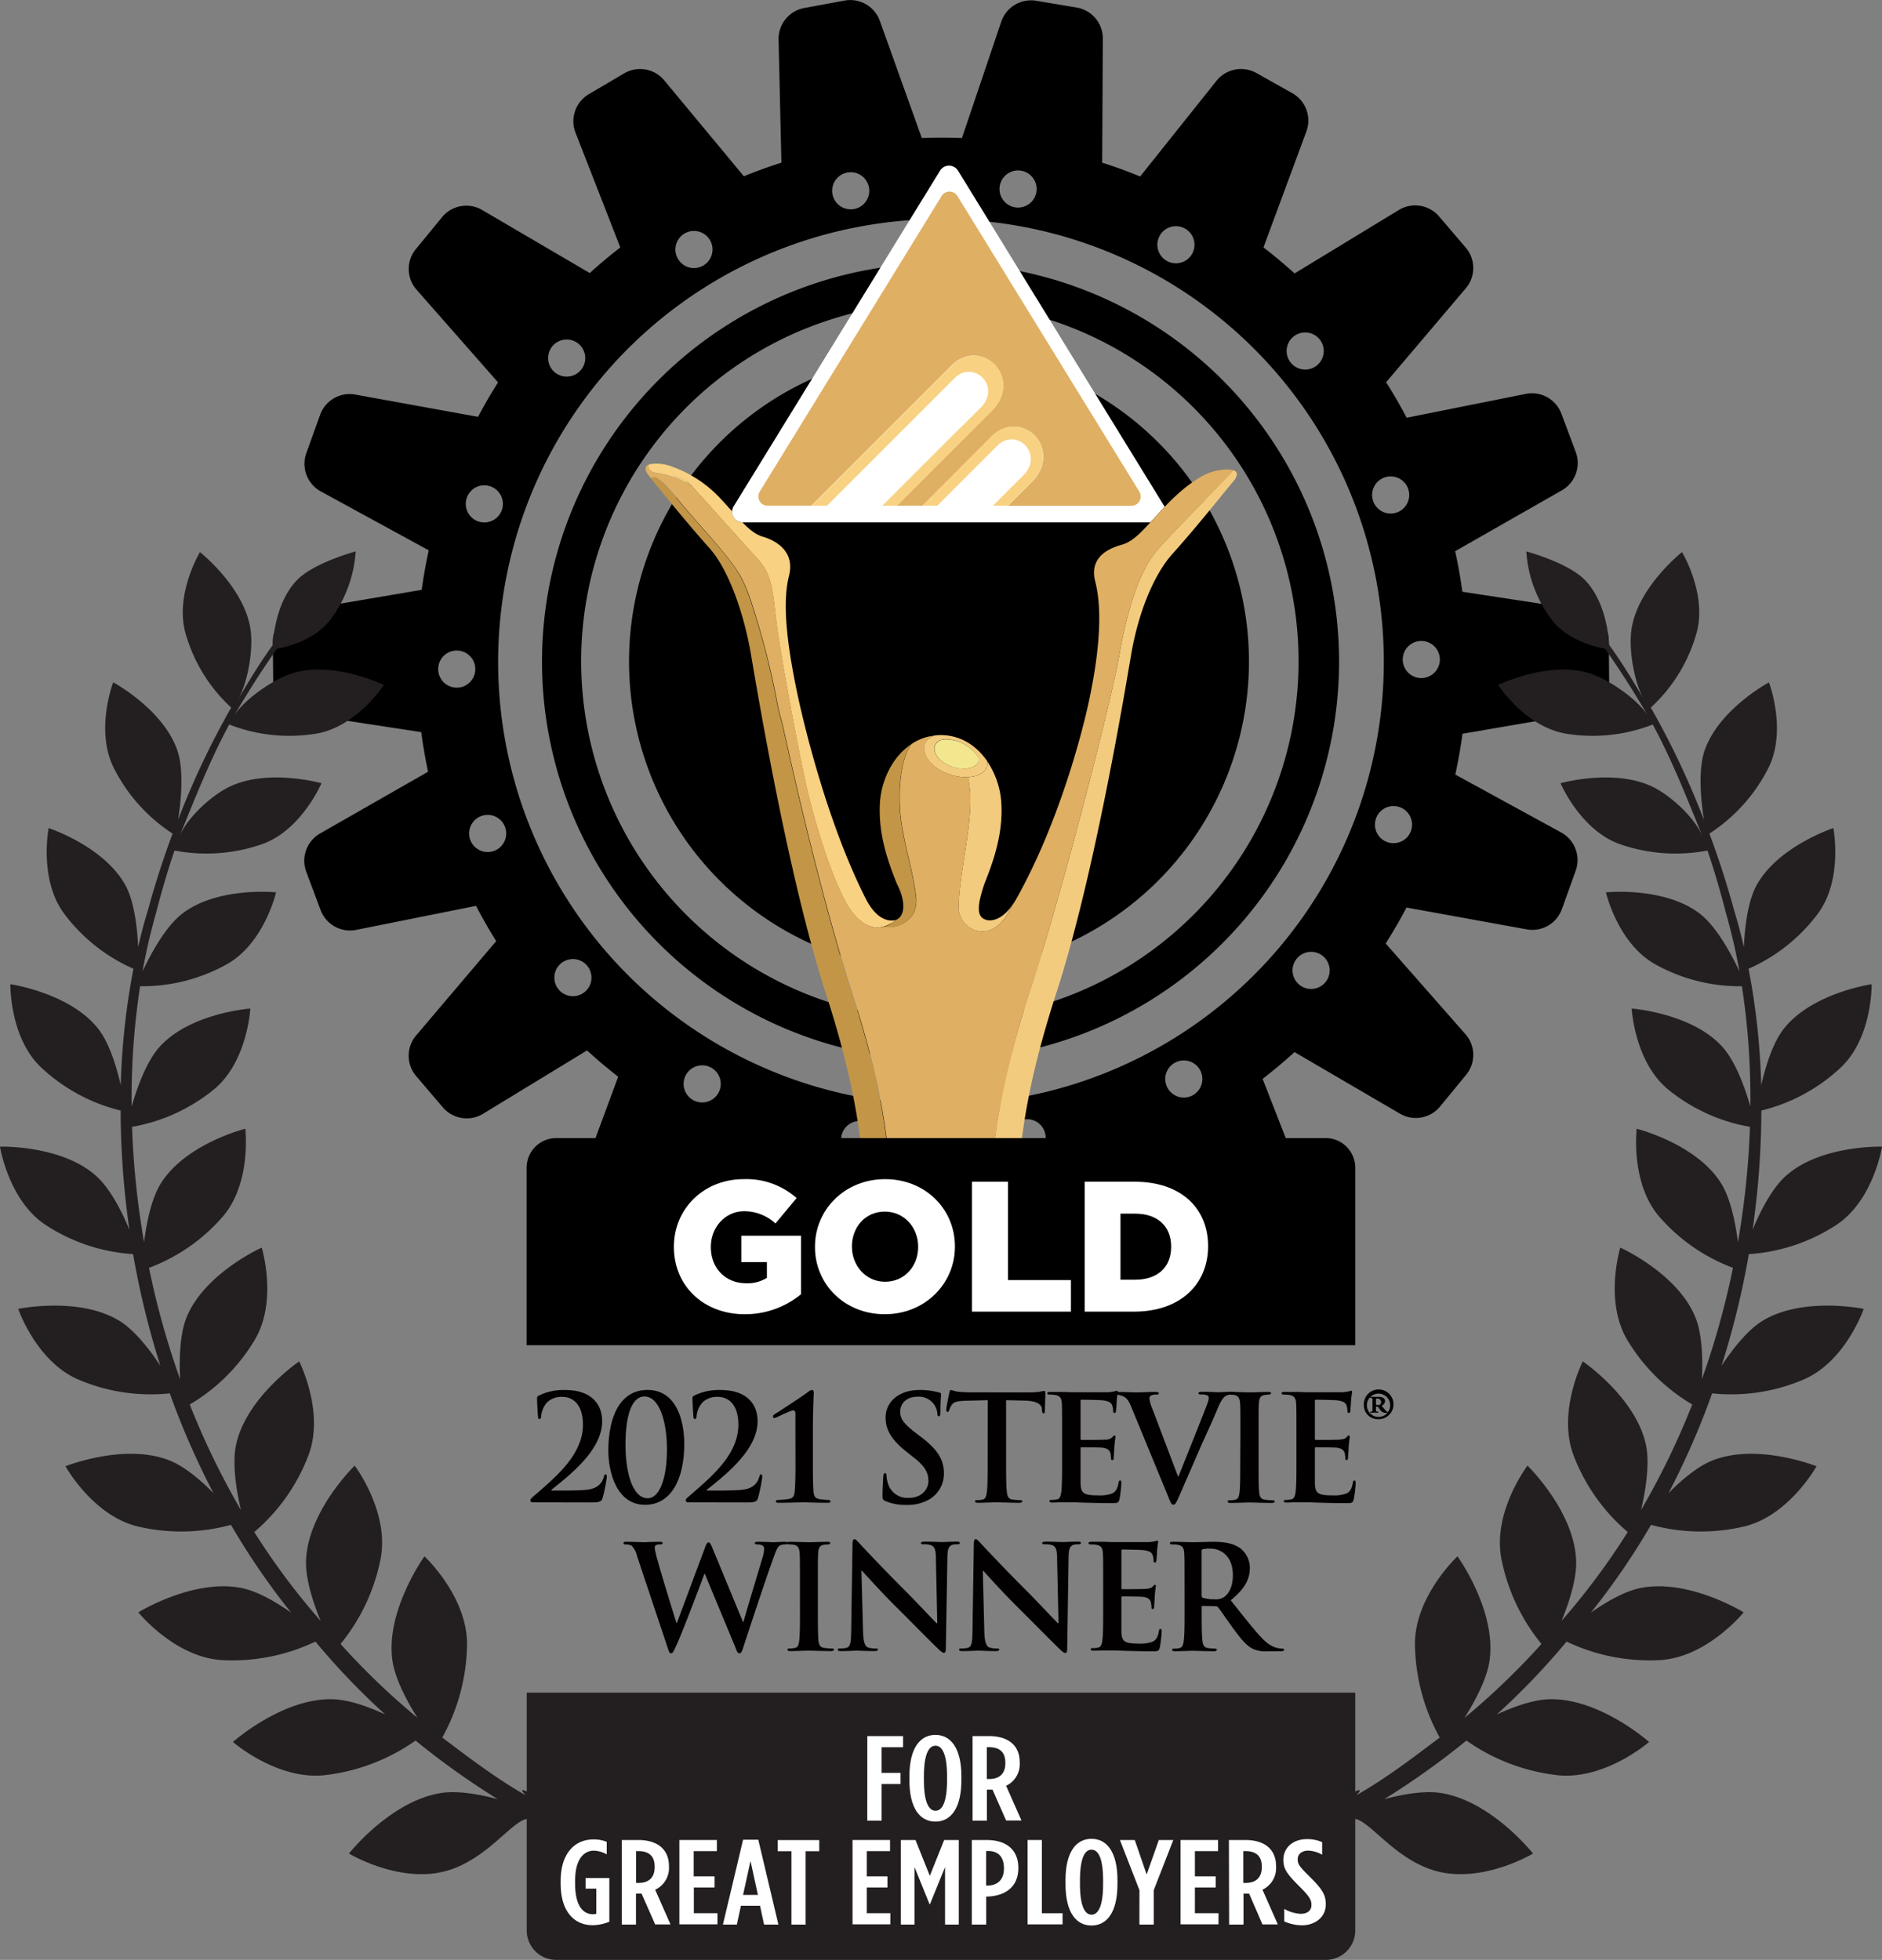 <svg id="Layer_1" data-name="Layer 1" xmlns="http://www.w3.org/2000/svg" viewBox="0 0 507 528.06"><rect x="0" y="0" width="507" height="528.06" fill="#808080" stroke="none"/><path d="M290.22,211.59a83.5,83.5,0,1,0,97.34,66.86,83.49,83.49,0,0,0-97.34-66.86" transform="translate(-52.5 -115.45)"/><path d="M286.29,188.15a107.36,107.36,0,1,0,125.15,86,107.36,107.36,0,0,0-125.15-86m37,200.45A96.63,96.63,0,1,1,400.71,276,96.61,96.61,0,0,1,323.33,388.6" transform="translate(-52.5 -115.45)"/><path d="M478.72,279.81l-32.27-4.92c-.31-2.22-.66-4.45-1.07-6.68-.27-1.43-.56-2.84-.87-4.25l28.74-16.39A8.48,8.48,0,0,0,477,237.25l-3.87-10.34a8.46,8.46,0,0,0-9.59-5.33L431.45,228q-2.59-4.91-5.54-9.56l21.44-25.28a8.45,8.45,0,0,0,0-11l-7.17-8.4a8.47,8.47,0,0,0-10.84-1.73l-28.08,17.09c-2.71-2.44-5.51-4.79-8.39-7l11.56-31.25a8.46,8.46,0,0,0-3.77-10.3L391,135.14a8.48,8.48,0,0,0-10.78,2.08L359.65,163q-5-2.06-10.23-3.72l.18-33.41a8.46,8.46,0,0,0-7.07-8.39l-10.89-1.82a8.46,8.46,0,0,0-9.41,5.64l-10.59,31.34c-3.58-.14-7.19-.13-10.81,0l-11.3-31.56a8.46,8.46,0,0,0-9.51-5.47l-10.86,2a8.46,8.46,0,0,0-6.92,8.51l.77,33.16c-3.44,1.09-6.81,2.32-10.12,3.66l-21.44-25.83a8.47,8.47,0,0,0-10.81-1.89l-9.52,5.61a8.47,8.47,0,0,0-3.58,10.37l12.07,30.91q-4.26,3.3-8.23,6.91l-29-17A8.44,8.44,0,0,0,171.56,174l-7,8.53a8.45,8.45,0,0,0,.18,11l21.93,24.94q-2.87,4.54-5.39,9.29l-33.07-6a8.44,8.44,0,0,0-9.49,5.5L135,237.6a8.48,8.48,0,0,0,3.92,10.25L168,263.73q-1.15,5.26-1.9,10.64L133,280a8.46,8.46,0,0,0-7,8.42l.1,11a8.46,8.46,0,0,0,7.19,8.29l32.68,5q.48,3.54,1.14,7.11c.22,1.19.46,2.38.71,3.56L138.76,340A8.47,8.47,0,0,0,135,350.32l3.87,10.34a8.46,8.46,0,0,0,9.59,5.33l32.28-6.47c1.7,3.25,3.5,6.42,5.43,9.5l-21.54,25.39a8.45,8.45,0,0,0,0,11l7.17,8.4a8.47,8.47,0,0,0,10.84,1.73l28-17.07q4.07,3.72,8.4,7.09l-11.53,31.16a8.46,8.46,0,0,0,3.77,10.3l9.61,5.44a8.48,8.48,0,0,0,10.78-2.08l20.43-25.53q5.12,2.12,10.39,3.85l-.17,33.06a8.46,8.46,0,0,0,7.07,8.39l10.89,1.82a8.46,8.46,0,0,0,9.41-5.64l10.43-30.85c3.69.15,7.42.15,11.16,0l11.11,31.05A8.46,8.46,0,0,0,332,472l10.86-2a8.48,8.48,0,0,0,6.92-8.52L349,428.94q5.37-1.69,10.54-3.79l21,25.31a8.46,8.46,0,0,0,10.81,1.89l9.52-5.61a8.47,8.47,0,0,0,3.58-10.37l-11.81-30.24q4.46-3.44,8.6-7.21l28.4,16.59a8.46,8.46,0,0,0,10.8-1.92l7-8.52a8.45,8.45,0,0,0-.18-11l-21.46-24.41c2-3.16,3.87-6.39,5.61-9.69l32.38,5.88a8.44,8.44,0,0,0,9.49-5.5L477,350a8.48,8.48,0,0,0-3.92-10.25l-28.53-15.6q1.18-5.44,1.94-11L479,307.56a8.46,8.46,0,0,0,7-8.42l-.1-11a8.47,8.47,0,0,0-7.18-8.29m-75.59-74.73a5,5,0,1,1-3.91,5.95,5,5,0,0,1,3.91-5.95m-36.44-28a5,5,0,1,1-1.64,6.93,5,5,0,0,1,1.64-6.93m-43.83-13.87a5,5,0,1,1,.83,7.07,5,5,0,0,1-.83-7.07m-45.92,2a5,5,0,1,1,3.2,6.36,5,5,0,0,1-3.2-6.36m-42.49,17.54a5,5,0,1,1,5.18,4.88,5,5,0,0,1-5.18-4.88m-31.11,24.48a5,5,0,1,1-2.81,6.54,5,5,0,0,1,2.81-6.54m-23.67,40.19a5,5,0,1,1-.41,7.1,5,5,0,0,1,.41-7.1m-8.5,45.85a5,5,0,1,1,2,6.82,5,5,0,0,1-2-6.82m17.65,47.45a5,5,0,1,1-4.26-5.7,5,5,0,0,1,4.26,5.7m19,43a5,5,0,1,1,3.91-5.95,5,5,0,0,1-3.91,5.95m36.44,28a5,5,0,1,1,1.64-6.93,5,5,0,0,1-1.64,6.93M288,425.6a5,5,0,1,1-.83-7.06,5,5,0,0,1,.83,7.06m45.93-2a5,5,0,1,1-3.2-6.36,5,5,0,0,1,3.2,6.36m42.48-17.55a5,5,0,1,1-5.18-4.88,5,5,0,0,1,5.18,4.88m31.11-24.48a5,5,0,1,1,2.82-6.54,5,5,0,0,1-2.82,6.54m23.68-40.18a5,5,0,1,1,.41-7.11,5,5,0,0,1-.41,7.11M327.77,411.08A119.3,119.3,0,1,1,423.29,272a119.3,119.3,0,0,1-95.52,139.06m112-115.5a5,5,0,1,1-2-6.81,5,5,0,0,1,2,6.81m-7.69-46a5,5,0,1,1-4.25-5.7,5,5,0,0,1,4.25,5.7" transform="translate(-52.5 -115.45)"/><path d="M283,362.28l-.73-.82Z" transform="translate(-52.5 -115.45)" style="fill:none"/><path d="M234.47,243.83l-.54-.64a4,4,0,0,1-.37-.65,4,4,0,0,0,.37.65c.29.34.6.73.91,1.13l0,0-.41-.51Z" transform="translate(-52.5 -115.45)" style="fill:none"/><path d="M255,264.3c-3.38-3.74-8.51-9.45-12.29-13.65C246.48,254.85,251.61,260.56,255,264.3Z" transform="translate(-52.5 -115.45)" style="fill:none"/><path d="M284.61,363.77c-.21-.16-.42-.33-.64-.52C284.19,363.44,284.4,363.61,284.61,363.77Z" transform="translate(-52.5 -115.45)" style="fill:none"/><path d="M283.9,363.18c-.24-.21-.48-.45-.72-.7C283.42,362.73,283.66,363,283.9,363.18Z" transform="translate(-52.5 -115.45)" style="fill:none"/><path d="M292.23,364.47l.06,0Z" transform="translate(-52.5 -115.45)" style="fill:none"/><path d="M293,364l.16-.11Z" transform="translate(-52.5 -115.45)" style="fill:none"/><path d="M285.49,364.38c-.22-.13-.44-.28-.66-.44C285.05,364.1,285.27,364.25,285.49,364.38Z" transform="translate(-52.5 -115.45)" style="fill:none"/><path d="M261.87,284.64c-1.17-8.6-1-13.87-5.08-18.36,4.1,4.49,3.91,9.76,5.08,18.36s5.14,30.11,7.68,41.83c1,4.48,2.52,10.25,4.33,15.87-1.81-5.62-3.36-11.39-4.33-15.87C267,314.75,263,293.23,261.87,284.64Z" transform="translate(-52.5 -115.45)" style="fill:none"/><polygon points="237.93 249.76 237.93 249.76 237.93 249.76 237.93 249.76" style="fill:none"/><path d="M238.51,246a8,8,0,0,0-2.82-1.88A8,8,0,0,1,238.51,246Z" transform="translate(-52.5 -115.45)" style="fill:none"/><path d="M317,366.4a6,6,0,0,1-1.05-.12A6,6,0,0,0,317,366.4Z" transform="translate(-52.5 -115.45)" style="fill:none"/><path d="M294.83,329.85c.06-5.57,1.07-11.11,3.19-13.91C295.9,318.74,294.89,324.28,294.83,329.85Z" transform="translate(-52.5 -115.45)" style="fill:none"/><path d="M311.26,362.29a6.22,6.22,0,0,1-.33-1.06A6.22,6.22,0,0,0,311.26,362.29Z" transform="translate(-52.5 -115.45)" style="fill:none"/><path d="M329.78,383.08c-.44,1.36-.86,2.69-1.27,4C328.92,385.77,329.34,384.44,329.78,383.08Z" transform="translate(-52.5 -115.45)" style="fill:none"/><path d="M286.17,364.74c-.16-.08-.33-.16-.49-.26C285.84,364.58,286,364.66,286.17,364.74Z" transform="translate(-52.5 -115.45)" style="fill:none"/><path d="M361.06,268.52c-2.59,4.92-4.51,11.33-5.89,17.64C356.55,279.85,358.47,273.44,361.06,268.52Z" transform="translate(-52.5 -115.45)" style="fill:none"/><path d="M299.31,358.08a7.63,7.63,0,0,1-.32,2.31A7.63,7.63,0,0,0,299.31,358.08Z" transform="translate(-52.5 -115.45)" style="fill:none"/><path d="M287.66,365.26l-.32-.08Z" transform="translate(-52.5 -115.45)" style="fill:none"/><path d="M286.94,365.06l-.49-.19Z" transform="translate(-52.5 -115.45)" style="fill:none"/><path d="M289.08,365.4h0Z" transform="translate(-52.5 -115.45)" style="fill:none"/><path d="M298.44,361.75l0,0Z" transform="translate(-52.5 -115.45)" style="fill:none"/><path d="M288.23,365.36l-.21,0Z" transform="translate(-52.5 -115.45)" style="fill:none"/><path d="M227.14,240.92c-.18.75.47,1.59,1.82,1.87C227.61,242.51,227,241.67,227.14,240.92Z" transform="translate(-52.5 -115.45)" style="fill:none"/><path d="M313.89,329.6c0-.84-.11-1.65-.22-2.45.11.8.18,1.61.22,2.45q0,.82,0,1.68C313.93,330.71,313.92,330.14,313.89,329.6Z" transform="translate(-52.5 -115.45)" style="fill:none"/><path d="M263.23,310.49c1.7,7.78,3.84,17.13,6.22,26.93-2.39-9.8-4.52-19.15-6.22-26.93a65.22,65.22,0,0,1-1.59-6.68,215.89,215.89,0,0,0-6.7-25.86,215.89,215.89,0,0,1,6.7,25.86A64.57,64.57,0,0,0,263.23,310.49Z" transform="translate(-52.5 -115.45)" style="fill:none"/><path d="M313.25,324.83c.17.75.31,1.53.42,2.32-.11-.79-.25-1.57-.42-2.32Z" transform="translate(-52.5 -115.45)" style="fill:none"/><path d="M252.51,256.21c1.94,2,3.58,3.28,5.51,3.84,3.58,1.05,8.71,4,7,10.55-1.53,6-1.17,15.37,2.15,31.26,2,9.7,8.4,35.74,18.52,55.7,3.78,7.45,8.17,5.73,8.17,5.73h0c2.55-1,2.55-5.21.25-9.64-2.3-5.73-5.11-13.28-4.6-21.88.36-6,3.34-12.45,8.47-15.83a14,14,0,0,1,5-2.09h0c.46-.1.94-.17,1.42-.23h0a13.79,13.79,0,0,1,1.45-.08c5.47,0,9.69,2.91,12.49,6.94a3.65,3.65,0,0,1,.08.55,3.65,3.65,0,0,0-.08-.55,22.61,22.61,0,0,1,3.86,11.29c.51,8.6-2.3,16.15-4.59,21.88-1.79,5.47-2.3,8.86.51,9.64,0,0,3.29,1.24,6.92-3.78h0a18.38,18.38,0,0,0,1.25-1.95C337.52,337.61,344,313.34,346,303.64c3.32-15.88,3.07-25.52,1.54-31.51-1.68-6.55,3.57-8.86,7.15-9.9,2.61-.76,4.68-2.77,7.68-6H252.51Z" transform="translate(-52.5 -115.45)" style="fill:none"/><path d="M311.26,362.29a6.5,6.5,0,0,0,4.66,4A6.5,6.5,0,0,1,311.26,362.29Z" transform="translate(-52.5 -115.45)" style="fill:none"/><path d="M309.14,324.37a13.27,13.27,0,0,0,4.11.46A13.27,13.27,0,0,1,309.14,324.37Z" transform="translate(-52.5 -115.45)" style="fill:none"/><path d="M235.07,250c1.89,2.33,4,4.77,6.15,7.18-2.13-2.41-4.26-4.85-6.15-7.18-3.54-4.37-5.36-5.76-6.3-6C229.71,244.23,231.53,245.62,235.07,250Z" transform="translate(-52.5 -115.45)" style="fill:none"/><path d="M319.05,450h0c0-16.1.63-30.52,6.32-52C319.68,419.48,319.09,433.9,319.05,450Z" transform="translate(-52.5 -115.45)" style="fill:none"/><path d="M357.25,291.66c1.79-10.42,5.75-21,11.12-27,7-7.79,13.41-16,16.73-19.93,1-1.49.64-2.27-.35-2.61h0c-3.54,4.07-13.51,13.72-20.33,21.34a25,25,0,0,0-3.36,5c-2.59,4.92-4.51,11.33-5.89,17.64-.45,2-.83,4-1.17,6-1.79,10.41-14,59.41-24.22,90.92-.44,1.36-.86,2.69-1.27,4-1.19,3.84-2.23,7.46-3.14,10.9-5.69,21.5-6.28,35.92-6.32,52h7.3c0-19.56.9-36.62,10.72-66.92C347.29,351.57,355.47,302.08,357.25,291.66Z" transform="translate(-52.5 -115.45)" style="fill:#f3cb7f"/><path d="M282,383.08c-4.35-13.43-8.78-30.12-12.57-45.66-2.38-9.8-4.52-19.15-6.22-26.93a64.57,64.57,0,0,1-1.59-6.68,215.89,215.89,0,0,0-6.7-25.86,48.72,48.72,0,0,0-2.78-6.86c-2-3.84-6.48-8.84-10.94-13.92-2.13-2.41-4.26-4.85-6.15-7.18-3.54-4.37-5.36-5.76-6.3-6a1.1,1.1,0,0,0-.35,0,.64.64,0,0,0-.51.42c3.52,4.23,9.4,11.65,15.72,18.71,5.37,6,9.39,18.14,11.18,28.55s10,59.91,20.18,91.42c9.82,30.3,10.67,47.36,10.73,66.92h7c0-4.94-.08-9.72-.32-14.59C291.7,421,289.37,405.73,282,383.08Z" transform="translate(-52.5 -115.45)" style="fill:#c39647"/><path d="M233.56,242.54a4,4,0,0,0,.37.65l.54.64h0a5.39,5.39,0,0,1,1.22.32,8,8,0,0,1,2.82,1.88c.17.16.33.33.5.51h0c.88,1,2.17,2.41,3.68,4.1,3.78,4.2,8.91,9.91,12.29,13.65l1.8,2c4.1,4.49,3.91,9.76,5.08,18.36s5.14,30.11,7.68,41.83c1,4.48,2.52,10.25,4.33,15.87,2.6,8.08,5.72,15.87,8.37,19.1v0l.73.82.19.2c.24.25.48.49.72.7l.07.07c.22.19.43.36.64.52l.22.17c.22.16.44.31.66.44l.19.1c.16.1.33.18.49.26l.28.13.49.19a3,3,0,0,0,.4.12l.32.08.36.07.21,0a5.74,5.74,0,0,0,.71,0h.14a6.1,6.1,0,0,0,1.35-.19h0a7.35,7.35,0,0,0,1.8-.74l.06,0A7.8,7.8,0,0,0,293,364l.16-.11c.25-.19.5-.38.73-.58,0,0-4.39,1.72-8.17-5.73-10.12-20-16.49-46-18.52-55.7-3.32-15.89-3.68-25.27-2.15-31.26,1.68-6.55-3.45-9.5-7-10.55-1.93-.56-3.57-1.86-5.51-3.84a2.86,2.86,0,0,1-2.79-3c-1-1.06-2-2.23-3.22-3.52a32.85,32.85,0,0,0-13-8.54,1,1,0,0,0-.06.16A1.52,1.52,0,0,0,233.56,242.54Z" transform="translate(-52.5 -115.45)" style="fill:#f8d182"/><path d="M235.69,244.15a5.39,5.39,0,0,0-1.22-.32h0l.41.51a16,16,0,0,1,4.13,2.2c-.17-.18-.33-.35-.5-.51A8,8,0,0,0,235.69,244.15Z" transform="translate(-52.5 -115.45)" style="fill:#f8d182"/><path d="M229,242.79a2,2,0,0,0,.35.07,24.6,24.6,0,0,1,4,.92c.51.17,1,.34,1.55.54-.31-.4-.62-.79-.91-1.13a4,4,0,0,1-.37-.65,1.52,1.52,0,0,1-.13-1.22,1,1,0,0,1,.06-.16,9.74,9.74,0,0,0-1-.31,11,11,0,0,0-5.22-.29,1.14,1.14,0,0,0-.16.36C227,241.67,227.61,242.51,229,242.79Z" transform="translate(-52.5 -115.45)" style="fill:#f8d182"/><path d="M289.55,331.77c-.51,8.6,2.3,16.15,4.6,21.88,2.3,4.43,2.3,8.6-.25,9.64h0c-.24.2-.49.39-.74.58L293,364a7.8,7.8,0,0,1-.71.46l-.06,0a7.35,7.35,0,0,1-1.8.74h0a7.62,7.62,0,0,0,8-3.42l0,0a6.34,6.34,0,0,0,.55-1.36,7.63,7.63,0,0,0,.32-2.31,9.05,9.05,0,0,0-.07-1.14c-.83-6.81-2.71-12-3.91-19.73-.14-.91-.25-1.87-.33-2.85-.12-1.47-.18-3-.17-4.51.06-5.57,1.07-11.11,3.19-13.91C292.89,319.32,289.91,325.78,289.55,331.77Z" transform="translate(-52.5 -115.45)" style="fill:#c39647"/><path d="M307.91,234l8.86-8.86a7.08,7.08,0,0,0,1.43-2.19,7.08,7.08,0,0,1-1.43,2.19Z" transform="translate(-52.5 -115.45)" style="fill:#eef5fb"/><path d="M320,225.87,307,238.79,320,225.87c3.2-3.44,3.39-7.23,2-10.09C323.34,218.64,323.15,222.43,320,225.87Z" transform="translate(-52.5 -115.45)" style="fill:#eef5fb"/><path d="M319.46,233.19a8.92,8.92,0,0,1,4.68-2.67A8.92,8.92,0,0,0,319.46,233.19Z" transform="translate(-52.5 -115.45)" style="fill:#eef5fb"/><path d="M308.71,214.05a9,9,0,0,1,4.68-2.67A9,9,0,0,0,308.71,214.05Z" transform="translate(-52.5 -115.45)" style="fill:#eef5fb"/><path d="M318.2,222.94a5.25,5.25,0,0,0-6.25-7.1A5.25,5.25,0,0,1,318.2,222.94Z" transform="translate(-52.5 -115.45)" style="fill:#eef5fb"/><path d="M252.51,256.21H362.38c1.12-1.21,2.36-2.58,3.82-4.14l.05-.06-.07-.14-55.59-90.43a2.85,2.85,0,0,0-4.85,0l-55.6,90.43a3,3,0,0,0-.42,1.35A2.86,2.86,0,0,0,252.51,256.21Z" transform="translate(-52.5 -115.45)" style="fill:#fff"/><path d="M259.32,251.71h11.74l37.65-37.66a9,9,0,0,1,4.68-2.67,7.94,7.94,0,0,1,8.52,4.4c1.43,2.86,1.24,6.65-2,10.09L307,238.79l-12.92,12.92H301l18.51-18.52a8.92,8.92,0,0,1,4.68-2.67,8,8,0,0,1,9.11,6c.67,2.6.09,5.67-2.56,8.51l-6.69,6.7h33.25a2.5,2.5,0,0,0,2.13-3.82l-49-79.64a2.5,2.5,0,0,0-4.27,0l-49,79.64A2.5,2.5,0,0,0,259.32,251.71Z" transform="translate(-52.5 -115.45)" style="fill:#dfaf63"/><path d="M307,238.79,320,225.87c3.2-3.44,3.39-7.23,2-10.09a7.94,7.94,0,0,0-8.52-4.4,9,9,0,0,0-4.68,2.67l-37.65,37.66h4.14l34.26-34.27a6.13,6.13,0,0,1,2.49-1.6,5.25,5.25,0,0,1,6.25,7.1,7.08,7.08,0,0,1-1.43,2.19L307.91,234,290.2,251.71h3.91Z" transform="translate(-52.5 -115.45)" style="fill:#f8d182"/><path d="M324.14,230.52a8.92,8.92,0,0,0-4.68,2.67L301,251.71H305l16.06-16.07c5.15-5.27,12.64,2,7.31,7.69L320,251.71h4l6.69-6.7c2.65-2.84,3.23-5.91,2.56-8.51A8,8,0,0,0,324.14,230.52Z" transform="translate(-52.5 -115.45)" style="fill:#f8d182"/><path d="M303,313.85c.21,0,.41.07.61.1a6.82,6.82,0,0,1,.81-.33C304,313.68,303.49,313.75,303,313.85Z" transform="translate(-52.5 -115.45)" style="fill:#f8d182"/><path d="M318.17,363.29c-2.81-.78-2.3-4.17-.51-9.64,2.29-5.73,5.1-13.28,4.59-21.88a22.61,22.61,0,0,0-3.86-11.29,3.65,3.65,0,0,1,.08.55c.16,2.22-2.12,3.63-5.22,3.8.17.75.31,1.53.42,2.32s.18,1.61.22,2.45c0,.54,0,1.11,0,1.68,0,8.6-2.9,19.69-3.15,28.2a6.71,6.71,0,0,0,.16,1.75,6.22,6.22,0,0,0,.33,1.06,6.5,6.5,0,0,0,4.66,4,6,6,0,0,0,1.05.12,4.87,4.87,0,0,0,.54,0c2.19-.14,4.51-1.49,6.34-4.56.46-.77.86-1.54,1.24-2.32C321.46,364.53,318.17,363.29,318.17,363.29Z" transform="translate(-52.5 -115.45)" style="fill:#f3cb7f"/><path d="M328.51,387.08c.41-1.31.83-2.64,1.27-4C340,351.57,352.21,302.57,354,292.16c.34-2,.72-4,1.17-6,1.38-6.31,3.3-12.72,5.89-17.64a25,25,0,0,1,3.36-5c6.82-7.62,16.79-17.27,20.33-21.34h0c-1.27-.45-3.55-.17-5.27.27-3.05.77-7.88,3.88-13.23,9.57l-.05.06c-1.46,1.56-2.7,2.93-3.82,4.14-3,3.25-5.07,5.26-7.68,6-3.58,1-8.83,3.35-7.15,9.9,1.53,6,1.78,15.63-1.54,31.51-2,9.7-8.49,34-19.67,53.92a18.38,18.38,0,0,1-1.25,1.95h0c-.38.78-.78,1.55-1.24,2.32-1.83,3.07-4.15,4.42-6.34,4.56a4.87,4.87,0,0,1-.54,0,6,6,0,0,1-1.05-.12,6.5,6.5,0,0,1-4.66-4,6.22,6.22,0,0,1-.33-1.06,6.71,6.71,0,0,1-.16-1.75c.25-8.51,3.12-19.6,3.15-28.2q0-.86,0-1.68c0-.84-.11-1.65-.22-2.45s-.25-1.57-.42-2.32a13.27,13.27,0,0,1-4.11-.46,14.13,14.13,0,0,1-3.45-1.42c-4.13-2.37-6.1-7.06-2.05-9-.2,0-.4-.08-.61-.1h0a14,14,0,0,0-5,2.09c-2.12,2.8-3.13,8.34-3.19,13.91,0,1.52.05,3,.17,4.51.08,1,.19,1.94.33,2.85,1.2,7.77,3.08,12.92,3.91,19.73a9.05,9.05,0,0,1,.07,1.14,7.63,7.63,0,0,1-.32,2.31,6.34,6.34,0,0,1-.55,1.36l0,0a7.62,7.62,0,0,1-8,3.42h0a6.1,6.1,0,0,1-1.35.19h-.14a5.74,5.74,0,0,1-.71,0l-.21,0-.36-.07-.32-.08a3,3,0,0,1-.4-.12l-.49-.19-.28-.13c-.16-.08-.33-.16-.49-.26l-.19-.1c-.22-.13-.44-.28-.66-.44l-.22-.17c-.21-.16-.42-.33-.64-.52l-.07-.07c-.24-.21-.48-.45-.72-.7l-.19-.2-.73-.82v0c-2.65-3.23-5.77-11-8.37-19.1-1.81-5.62-3.36-11.39-4.33-15.87-2.54-11.72-6.51-33.24-7.68-41.83s-1-13.87-5.08-18.36l-1.8-2c-3.38-3.74-8.51-9.45-12.29-13.65-1.51-1.69-2.8-3.13-3.68-4.1h0a16,16,0,0,0-4.13-2.2l0,0c-.52-.2-1-.37-1.55-.54a24.6,24.6,0,0,0-4-.92,2,2,0,0,1-.35-.07c-1.35-.28-2-1.12-1.82-1.87a1.14,1.14,0,0,1,.16-.36c-1,.34-1.43,1.12-.4,2.63.31.36.65.77,1,1.21a.64.64,0,0,1,.51-.42,1.1,1.1,0,0,1,.35,0c.94.22,2.76,1.61,6.3,6,1.89,2.33,4,4.77,6.15,7.18,4.46,5.08,8.89,10.08,10.94,13.92a48.72,48.72,0,0,1,2.78,6.86,215.89,215.89,0,0,1,6.7,25.86,65.22,65.22,0,0,0,1.59,6.68c1.7,7.78,3.83,17.13,6.22,26.93,3.79,15.54,8.22,32.23,12.57,45.66,7.35,22.65,9.68,37.91,10.41,52.33.24,4.87.3,9.65.32,14.59h26.3c0-16.1.63-30.52,6.32-52C326.28,394.54,327.32,390.92,328.51,387.08Z" transform="translate(-52.5 -115.45)" style="fill:#dfaf63"/><path d="M318.47,321a3.65,3.65,0,0,0-.08-.55c-2.8-4-7-6.94-12.49-6.94a13.79,13.79,0,0,0-1.45.08h0a6.82,6.82,0,0,0-.81.33c-4.05,1.94-2.08,6.63,2.05,9a14.13,14.13,0,0,0,3.45,1.42,13.27,13.27,0,0,0,4.11.46h0C316.35,324.66,318.63,323.25,318.47,321Zm-6,1.54a9.75,9.75,0,0,1-5.29-1.32c-2.89-1.66-4.27-4.94-1.44-6.3.18-.08.37-.16.58-.23s.67-.05,1-.05a10.47,10.47,0,0,1,8.74,4.86C316.52,321.3,314.84,322.44,312.5,322.57Z" transform="translate(-52.5 -115.45)" style="fill:#f3cb7f"/><path d="M316.1,319.53a10.47,10.47,0,0,0-8.74-4.86c-.34,0-.68,0-1,.05s-.4.15-.58.23c-2.83,1.36-1.45,4.64,1.44,6.3a9.75,9.75,0,0,0,5.29,1.32C314.84,322.44,316.52,321.3,316.1,319.53Z" transform="translate(-52.5 -115.45)" style="fill:#f2e68f"/><path d="M226.44,613.16c-10.06-1.41-15.44-5.23-23.38-9.78-4.09-2.35-12.57-8.27-9-4.25-7.9-4.52-15-9.92-22.41-15.53a53.27,53.27,0,0,0,6.66-24.68c.33-13.15-11.46-24.14-11.46-24.14s-10.5,14.55-8.64,28c.68,4.94,3.85,10.9,6.76,15.52a195.31,195.31,0,0,1-20.73-19.91A52,52,0,0,0,155,535.59c2.56-12.65-6.95-25.25-6.95-25.25s-12.61,12.24-13.1,25.57c-.19,4.93,1.89,11.3,3.93,16.27A190,190,0,0,1,121,528.23a50.81,50.81,0,0,0,14.5-20.42c4.63-11.76-2.4-25.55-2.4-25.55s-14.26,9.68-17,22.45c-1.09,5.12.07,12.29,1.31,17.6a208.52,208.52,0,0,1-13.79-28.44A49.89,49.89,0,0,0,121,476.67c6.46-10.57,2-25.07,2-25.07s-15.41,6.91-20.23,18.77c-1.87,4.6-2,11.41-1.76,16.68a223.14,223.14,0,0,1-8.37-30,49,49,0,0,0,19.72-13.63c8-9.1,6.22-23.85,6.22-23.85s-16,4-22.72,14.68c-2.6,4.14-3.9,10.75-4.55,15.89a226.78,226.78,0,0,1-3.24-31.08,47.81,47.81,0,0,0,21.8-9.87c9.31-7.42,10.06-22,10.06-22s-16.17,1.17-24.42,10.3c-3.56,3.94-6.1,11.07-7.55,16.09a199.17,199.17,0,0,1,2.28-32.41,46.61,46.61,0,0,0,23.17-5.81c10.25-5.57,13.46-19.48,13.46-19.48s-15.82-1.62-25.34,5.79c-4.5,3.5-8.48,10.92-10.63,15.52a158.15,158.15,0,0,1,3.68-15.9c1.49-5.87,3.15-11.42,4.93-16.68A45.64,45.64,0,0,0,122.81,343c10.82-3.63,16.29-16.52,16.29-16.52s-15-4.24-25.43,1.28c-4.87,2.57-10.93,8.35-12.78,13,5.13-12.83,8.82-21.69,13.37-30.1a44.39,44.39,0,0,0,23.13,2.5c11.07-1.66,18.53-13.16,18.53-13.16s-13.74-6.65-24.75-3.11c-5.75,1.86-13.35,7.56-15.67,11.5,5.19-8.81,8.34-13.46,11.63-18.17,2.57-.44,10.53-2.3,14.79-8.37a34.4,34.4,0,0,0,6.4-17.83s-11.18,3-15.75,7.67c-5.7,5.84-6.45,15.34-6.54,17.5-2.79,3.77-5.83,8.65-9.38,14.67,2.39-4,4.18-12.94,3.35-18.75-1.64-11.46-13.63-20.9-13.63-20.9s-7.08,11.74-3.73,22.42a43.13,43.13,0,0,0,12.14,19.47,219.74,219.74,0,0,0-14.31,30.26c.77-4.91,1.63-13.13-.11-18.46C96.68,306.65,83,299.29,83,299.29s-5,13,.22,23.2A45.47,45.47,0,0,0,99,340.05c-2.4,6.42-4.66,13.31-6.67,20.72-1,3.18-1.83,6.47-2.62,9.84-.22-5.08-1-12.05-3.32-16.45-5.68-10.63-20.78-15.6-20.78-15.6s-2.75,14,4.33,23.28a46.76,46.76,0,0,0,18.51,14.62,192.75,192.75,0,0,0-3.42,31.36c-1.15-5-3.09-11.38-6.08-15.19-7.6-9.67-23.66-12-23.66-12s-.26,14.56,8.49,22.61A47.85,47.85,0,0,0,85,414.67a227.72,227.72,0,0,0,2.37,32.14c-2-4.85-5.18-11.17-9-14.55C69,423.89,52.5,424.4,52.5,424.4S54.81,439.09,65,445.63a48.68,48.68,0,0,0,23.35,7.72,228.63,228.63,0,0,0,7.35,30.07c-2.87-4.32-6.83-9.44-10.88-12-10.87-6.76-27.41-3.31-27.41-3.31s4.92,14.35,16.36,19.1a49.57,49.57,0,0,0,24.47,3.66A212.69,212.69,0,0,0,110,517.74c-3.46-3.49-7.74-7.15-11.75-8.76-12.11-4.87-28.11,1.53-28.11,1.53s7.49,13.55,19.81,16.3a51,51,0,0,0,24.77-.51,194.73,194.73,0,0,0,16.19,23.63c-4.06-2.84-8.92-5.68-13.14-6.57-13-2.75-28,6.51-28,6.51s9.92,12.29,22.8,12.88a52,52,0,0,0,24.9-5,195,195,0,0,0,18.78,19.62c-4.49-2.07-9.69-3.94-14-4.08-13.6-.44-27,11.51-27,11.51s12.15,10.59,25.2,8.89a53,53,0,0,0,24-9.27,210.34,210.34,0,0,0,22.13,15.78c-4.92-1.3-10.59-2.31-15-1.69-13.75,2-25.07,16.35-25.07,16.35s14.09,8.49,26.9,4.48c11.83-3.71,18.49-15.7,22.49-13.61,10.67,5.57,16.05,9.39,29.52,15.18C220.62,618.87,231.51,613.87,226.44,613.16Z" transform="translate(-52.5 -115.45)" style="fill:#231f20"/><path d="M385.56,613.16c10.06-1.41,15.44-5.23,23.38-9.78,4.09-2.35,12.57-8.27,9-4.25,7.9-4.52,15-9.92,22.41-15.53a53.27,53.27,0,0,1-6.66-24.68c-.34-13.15,11.45-24.14,11.45-24.14s10.51,14.55,8.65,28c-.68,4.94-3.85,10.9-6.76,15.52a195.31,195.31,0,0,0,20.73-19.91A52,52,0,0,1,457,535.59c-2.56-12.65,7-25.25,7-25.25s12.62,12.24,13.1,25.57c.19,4.94-1.89,11.3-3.93,16.27A190,190,0,0,0,491,528.23a50.81,50.81,0,0,1-14.5-20.42c-4.63-11.76,2.4-25.55,2.4-25.55s14.26,9.68,17,22.45c1.09,5.12-.07,12.29-1.31,17.6a208,208,0,0,0,13.79-28.44A49.89,49.89,0,0,1,491,476.67c-6.46-10.57-2-25.07-2-25.07s15.41,6.91,20.23,18.77c1.87,4.6,2,11.41,1.76,16.68a224.63,224.63,0,0,0,8.37-30,49,49,0,0,1-19.72-13.63c-8-9.1-6.22-23.84-6.22-23.84s16.05,4,22.72,14.67c2.6,4.14,3.9,10.75,4.55,15.89a228.36,228.36,0,0,0,3.24-31.08,47.81,47.81,0,0,1-21.8-9.87c-9.31-7.42-10.06-22-10.06-22s16.17,1.18,24.42,10.3c3.56,3.94,6.1,11.07,7.55,16.09a200.3,200.3,0,0,0-2.28-32.41,46.61,46.61,0,0,1-23.17-5.81c-10.25-5.57-13.46-19.48-13.46-19.48s15.82-1.62,25.34,5.79c4.5,3.5,8.48,10.92,10.63,15.52a155.45,155.45,0,0,0-3.69-15.9c-1.48-5.87-3.14-11.42-4.92-16.68A45.64,45.64,0,0,1,489.19,343c-10.82-3.63-16.29-16.52-16.29-16.52s15-4.24,25.43,1.28c4.87,2.57,10.93,8.35,12.78,13-5.13-12.83-8.82-21.69-13.37-30.1a44.39,44.39,0,0,1-23.13,2.5C463.54,311.48,456.08,300,456.08,300s13.74-6.65,24.75-3.1c5.75,1.85,13.35,7.55,15.67,11.49-5.19-8.81-8.34-13.46-11.63-18.17-2.57-.44-10.53-2.3-14.79-8.37a34.4,34.4,0,0,1-6.4-17.83s11.18,3,15.75,7.67c5.7,5.84,6.45,15.34,6.54,17.5,2.79,3.77,5.83,8.65,9.38,14.67-2.39-4-4.18-12.94-3.35-18.75,1.64-11.46,13.63-20.9,13.63-20.9s7.08,11.74,3.73,22.42a43.13,43.13,0,0,1-12.14,19.47,220.31,220.31,0,0,1,14.31,30.26c-.77-4.91-1.63-13.13.11-18.46,3.68-11.23,17.4-18.59,17.4-18.59s5,13-.22,23.2A45.47,45.47,0,0,1,513,340.05c2.4,6.42,4.66,13.31,6.67,20.73,1,3.17,1.83,6.46,2.62,9.83.22-5.08,1-12.05,3.32-16.45,5.68-10.63,20.78-15.6,20.78-15.6s2.75,14-4.33,23.28a46.76,46.76,0,0,1-18.51,14.62,192.75,192.75,0,0,1,3.42,31.36c1.15-5,3.09-11.38,6.08-15.19,7.6-9.67,23.66-12,23.66-12s.26,14.56-8.49,22.61A47.85,47.85,0,0,1,527,414.67a228,228,0,0,1-2.37,32.15c2-4.86,5.18-11.18,9-14.56,9.34-8.37,25.88-7.86,25.88-7.86s-2.31,14.69-12.53,21.23a48.71,48.71,0,0,1-23.35,7.72,228.63,228.63,0,0,1-7.35,30.07c2.86-4.32,6.83-9.44,10.88-12,10.87-6.76,27.41-3.31,27.41-3.31s-4.92,14.35-16.36,19.1a49.57,49.57,0,0,1-24.47,3.66A214.15,214.15,0,0,1,502,517.74c3.46-3.49,7.74-7.15,11.75-8.76,12.11-4.87,28.11,1.53,28.11,1.53s-7.49,13.55-19.81,16.3a51,51,0,0,1-24.77-.51,194.73,194.73,0,0,1-16.19,23.63c4.06-2.84,8.92-5.68,13.14-6.57,13.05-2.75,28,6.51,28,6.51s-9.92,12.29-22.8,12.88a52,52,0,0,1-24.9-5,195,195,0,0,1-18.78,19.62c4.49-2.06,9.7-3.94,14-4.08,13.6-.44,27,11.51,27,11.51s-12.15,10.59-25.2,8.89a53,53,0,0,1-24-9.27,211.39,211.39,0,0,1-22.13,15.78c4.92-1.3,10.59-2.31,15-1.69,13.75,2,25.07,16.35,25.07,16.35s-14.09,8.49-26.9,4.48c-11.83-3.71-18.49-15.7-22.49-13.61-10.67,5.57-16.05,9.39-29.52,15.18C391.38,618.87,380.49,613.87,385.56,613.16Z" transform="translate(-52.5 -115.45)" style="fill:#231f20"/><path d="M194.4,635.59a7.93,7.93,0,0,0,7.92,7.92H409.68a7.93,7.93,0,0,0,7.92-7.92V571.51H194.4Z" transform="translate(-52.5 -115.45)" style="fill:#231f20"/><path d="M286.15,583.21h9.63v3H290v6.92h5.1v3H290V606h-3.86Z" transform="translate(-52.5 -115.45)" style="fill:#fff"/><path d="M297.49,595.07v-1c0-7.67,2.89-11.18,7-11.18s7,3.51,7,11.18v1c0,7.67-2.88,11.18-7,11.18S297.49,602.74,297.49,595.07Zm10.14,0v-1c0-5.89-1.28-8.26-3.12-8.26s-3.12,2.37-3.12,8.26v1c0,5.88,1.29,8.26,3.12,8.26S307.63,601,307.63,595.07Z" transform="translate(-52.5 -115.45)" style="fill:#fff"/><path d="M314.5,583.21h4.44c4.84,0,8.27,2.24,8.27,7.08v.23a6.42,6.42,0,0,1-3.67,6.08l4.14,9.36h-4.14l-3.66-8.32-.51,0h-1V606H314.5ZM319,594.78c2.57,0,4.33-1.3,4.33-4.23v-.19c0-3.12-1.87-4.16-4.45-4.16h-.54v8.58Z" transform="translate(-52.5 -115.45)" style="fill:#fff"/><path d="M203.54,622.94v-.71c0-7.41,3.79-11.18,8.86-11.18a9.34,9.34,0,0,1,3.55.65v3.38a7.48,7.48,0,0,0-3.44-1c-2.92,0-5.07,2.6-5.07,8v1c0,6.14,2.34,8.13,4.8,8.13a3.32,3.32,0,0,0,.9-.13v-6.76h-2.89v-2.86h6.4v11.76a11.89,11.89,0,0,1-4.56.94C207.41,634.15,203.54,630.74,203.54,622.94Z" transform="translate(-52.5 -115.45)" style="fill:#fff"/><path d="M220,611.21h4.45c4.83,0,8.27,2.24,8.27,7.08v.23A6.42,6.42,0,0,1,229,624.6l4.13,9.36H229l-3.67-8.32-.5,0h-1V634H220Zm4.53,11.57c2.57,0,4.33-1.3,4.33-4.23v-.19c0-3.12-1.88-4.16-4.45-4.16h-.55v8.58Z" transform="translate(-52.5 -115.45)" style="fill:#fff"/><path d="M235.52,611.21h10.1v3h-6.24V621H245v3h-5.58v6.93h6.36v3H235.52Z" transform="translate(-52.5 -115.45)" style="fill:#fff"/><path d="M252.68,611.14h4.1L262.2,634h-3.86l-1.09-5.07H252.1L251,634h-3.75Zm4,14.86-2-9.14-2,9.14Z" transform="translate(-52.5 -115.45)" style="fill:#fff"/><path d="M265.71,614.23H262v-3h11.2v3h-3.67V634h-3.82Z" transform="translate(-52.5 -115.45)" style="fill:#fff"/><path d="M282.17,611.21h10.1v3H286V621h5.57v3H286v6.93h6.35v3H282.17Z" transform="translate(-52.5 -115.45)" style="fill:#fff"/><path d="M295.19,611.21h3.94l3.86,9.65,3.86-9.65h3.94V634h-3.7v-15.5l-4.06,10h-.12l-4.05-10V634h-3.67Z" transform="translate(-52.5 -115.45)" style="fill:#fff"/><path d="M314.3,611.21h4c5.11,0,8.54,2.47,8.54,7.51v.06c0,4.88-3.28,7.44-8.19,7.67h-.47V634H314.3Zm4.37,12.28c2.57-.06,4.29-1.59,4.29-4.61v-.07c0-3.15-1.64-4.64-4.21-4.64h-.59v9.32Z" transform="translate(-52.5 -115.45)" style="fill:#fff"/><path d="M329.32,611.21h3.86v19.73h5.57v3h-9.43Z" transform="translate(-52.5 -115.45)" style="fill:#fff"/><path d="M339.54,623.07v-1c0-7.67,2.88-11.18,7-11.18s7,3.51,7,11.18v1c0,7.67-2.88,11.18-7,11.18S339.54,630.74,339.54,623.07Zm10.13,0v-1c0-5.89-1.28-8.26-3.12-8.26s-3.11,2.37-3.11,8.26v1c0,5.88,1.28,8.26,3.11,8.26S349.67,629,349.67,623.07Z" transform="translate(-52.5 -115.45)" style="fill:#fff"/><path d="M359.46,624.73l-5.26-13.52h4l3.2,9.29,3.28-9.29h3.9l-5.27,13.52V634h-3.86Z" transform="translate(-52.5 -115.45)" style="fill:#fff"/><path d="M370.54,611.21h10.1v3H374.4V621H380v3H374.4v6.93h6.36v3H370.54Z" transform="translate(-52.5 -115.45)" style="fill:#fff"/><path d="M383.56,611.21H388c4.84,0,8.27,2.24,8.27,7.08v.23a6.42,6.42,0,0,1-3.67,6.08l4.14,9.36h-4.14L389,625.64l-.51,0h-1V634h-3.87Zm4.53,11.57c2.57,0,4.33-1.3,4.33-4.23v-.19c0-3.12-1.88-4.16-4.45-4.16h-.54v8.58Z" transform="translate(-52.5 -115.45)" style="fill:#fff"/><path d="M398.46,633.15v-3.38a10,10,0,0,0,4.45,1.33c1.64,0,2.88-.78,2.88-2.34v-.07c0-1.3-.5-2.24-3-4.74-3.35-3.35-4.56-4.78-4.56-7.35v-.06c0-3.35,2.73-5.56,6.24-5.56a9.8,9.8,0,0,1,4.21.81v3.38a8.1,8.1,0,0,0-3.78-1.1c-1.56,0-2.81.88-2.81,2.31v.06c0,1.27.51,1.95,3,4.42,3.63,3.58,4.57,5.1,4.57,7.67v.07c0,3.34-2.85,5.59-6.4,5.59A12.11,12.11,0,0,1,398.46,633.15Z" transform="translate(-52.5 -115.45)" style="fill:#fff"/><path d="M195.91,520.23a.56.56,0,0,1-.55-.55c0-.32.4-.67.79-1,5.53-4.86,13.39-11,13.39-19.35,0-6.24-3.43-7.51-5.41-7.51a5.64,5.64,0,0,0-4.19,1.42,6.46,6.46,0,0,0-1.66,3.8c0,.39-.11.75-.51.75-.2,0-.31-.28-.35-.75s-.24-3.64-.24-4.78c0-.36,0-.52.47-.79a15,15,0,0,1,7.15-1.5c6.95,0,9.92,3.79,9.92,8.41,0,7.66-8.5,14.34-13.59,18.41-.2.15-.12.27.08.27h2.68c.68,0,5.34,0,6.8-.23,2.72-.32,4-1.66,4.5-3.52.12-.47.24-.63.47-.63s.32.35.32.75a45.37,45.37,0,0,1-1.14,5.65c-.32,1.06-1,1.18-3.44,1.18Z" transform="translate(-52.5 -115.45)" style="fill:#020000"/><path d="M226.29,520.9c-7.78,0-9.91-9-9.91-14.61,0-9.2,3.23-16.35,10.54-16.35,7.82,0,9.92,8.29,9.92,14.57C236.84,514.31,233.08,520.9,226.29,520.9Zm-.2-29.19c-3,0-5.09,4.07-5.09,13.08,0,6.83,1.7,14.34,6,14.34,3.2,0,5.17-5.42,5.17-13.08C232.21,499.22,230.4,491.71,226.09,491.71Z" transform="translate(-52.5 -115.45)" style="fill:#020000"/><path d="M237.78,520.23a.56.56,0,0,1-.55-.55c0-.32.4-.67.79-1,5.53-4.86,13.39-11,13.39-19.35,0-6.24-3.43-7.51-5.41-7.51a5.64,5.64,0,0,0-4.19,1.42,6.4,6.4,0,0,0-1.66,3.8c0,.39-.11.75-.51.75-.2,0-.32-.28-.35-.75s-.24-3.64-.24-4.78c0-.36,0-.52.47-.79a15,15,0,0,1,7.15-1.5c7,0,9.92,3.79,9.92,8.41,0,7.66-8.5,14.34-13.59,18.41-.2.15-.12.27.08.27h2.68c.67,0,5.34,0,6.8-.23,2.72-.32,4-1.66,4.5-3.52.12-.47.24-.63.47-.63s.32.35.32.75a43.86,43.86,0,0,1-1.15,5.65c-.31,1.06-.94,1.18-3.43,1.18Z" transform="translate(-52.5 -115.45)" style="fill:#020000"/><path d="M266.78,502.06v-5.17c0-.95,0-1.42-.6-1.42-.75,0-3.71,1.54-4.58,1.89a1.67,1.67,0,0,1-.55.16.45.45,0,0,1-.32-.43.72.72,0,0,1,.4-.56c.16-.08,7.74-5,9.12-6.08a2.25,2.25,0,0,1,1-.51c.36,0,.47.43.47.83s-.23,4.22-.23,10.27v7.3c0,3.79,0,7.15.16,8.89.11,1.26.31,1.86,1.57,2.13a24.47,24.47,0,0,0,2.61.24.37.37,0,0,1,.36.4c0,.27-.2.35-.63.35-3,0-5.53-.12-6.6-.12-.91,0-4.23.12-6.76.12-.43,0-.67-.08-.67-.35s.16-.4.32-.4a24.82,24.82,0,0,0,3.16-.28c1.26-.27,1.46-.83,1.58-2.09.16-1.74.24-5.1.2-8.89Z" transform="translate(-52.5 -115.45)" style="fill:#020000"/><path d="M291,519.88c-.63-.28-.75-.48-.75-1.35,0-2.17.16-4.54.2-5.17s.16-1,.47-1,.4.36.4.67a8.17,8.17,0,0,0,.35,2,5.45,5.45,0,0,0,5.65,4c3.56,0,5.29-2.41,5.29-4.51,0-1.93-.59-3.75-3.87-6.31l-1.81-1.43c-4.35-3.39-5.85-6.16-5.85-9.36,0-4.34,3.63-7.46,9.12-7.46a19.05,19.05,0,0,1,5.26.67c.35.08.55.19.55.47,0,.51-.16,1.66-.16,4.74,0,.87-.12,1.19-.43,1.19s-.4-.24-.4-.72a4.81,4.81,0,0,0-1-2.6,5,5,0,0,0-4.31-1.94c-2.92,0-4.7,1.7-4.7,4.07,0,1.82.91,3.2,4.19,5.69l1.1.83c4.78,3.59,6.48,6.32,6.48,10.07a8,8,0,0,1-3.71,6.87,11.38,11.38,0,0,1-6.28,1.62A13.72,13.72,0,0,1,291,519.88Z" transform="translate(-52.5 -115.45)" style="fill:#020000"/><path d="M318.6,492.7l-5.89.16c-2.29.08-3.24.27-3.83,1.14a4.89,4.89,0,0,0-.67,1.39c-.08.31-.2.47-.43.47s-.36-.2-.36-.63c0-.63.75-4.23.83-4.54.12-.52.24-.75.47-.75a9.7,9.7,0,0,0,1.7.47c1.15.12,2.65.2,3.95.2H330a18.66,18.66,0,0,0,2.73-.2,9.2,9.2,0,0,1,1.07-.2c.27,0,.31.24.31.83,0,.83-.12,3.56-.12,4.58,0,.4-.11.64-.35.64s-.4-.2-.44-.79l0-.44c-.07-1-1.14-2.13-4.66-2.21l-5-.12v16.2c0,3.63,0,6.75.19,8.45.12,1.11.36,2,1.55,2.13a16.36,16.36,0,0,0,2,.16c.43,0,.63.12.63.32s-.31.39-.75.39c-2.61,0-5.09-.12-6.2-.12-.91,0-3.4.12-5,.12-.51,0-.79-.12-.79-.39s.16-.32.63-.32a6.43,6.43,0,0,0,1.43-.16c.79-.16,1-1,1.14-2.17.2-1.66.2-4.78.2-8.41Z" transform="translate(-52.5 -115.45)" style="fill:#020000"/><path d="M338.62,501.94c0-6,0-7.11-.07-8.37s-.4-2-1.7-2.25a8.07,8.07,0,0,0-1.54-.12c-.44,0-.67-.08-.67-.36s.27-.35.86-.35c1.07,0,2.22,0,3.21,0s1.93.08,2.48.08c1.27,0,9.13,0,9.88,0a15.79,15.79,0,0,0,1.7-.24,3.42,3.42,0,0,1,.63-.16c.2,0,.24.16.24.36a24.64,24.64,0,0,0-.32,2.57c0,.39-.12,2.13-.2,2.6,0,.2-.12.44-.39.44s-.36-.2-.36-.56a4.23,4.23,0,0,0-.24-1.42c-.27-.71-.67-1.18-2.64-1.42-.67-.08-4.82-.16-5.61-.16-.2,0-.28.12-.28.4v10c0,.28,0,.44.28.44.87,0,5.41,0,6.32-.08a2.75,2.75,0,0,0,1.9-.6c.27-.31.43-.51.63-.51s.27.08.27.32-.15.87-.31,2.88c0,.79-.16,2.37-.16,2.65s0,.75-.36.75a.31.31,0,0,1-.35-.36,10.27,10.27,0,0,0-.16-1.42c-.2-.79-.75-1.38-2.21-1.54-.75-.08-4.66-.12-5.61-.12-.2,0-.24.16-.24.4v3.12c0,1.34,0,5,0,6.12.08,2.72.71,3.32,4.74,3.32a9.94,9.94,0,0,0,3.72-.48c1-.47,1.5-1.3,1.77-2.92.08-.44.16-.59.44-.59s.31.31.31.71a30.53,30.53,0,0,1-.51,4.38c-.28,1-.63,1-2.13,1-3,0-5.14-.08-6.84-.12s-2.92-.12-4.1-.12c-.44,0-1.31,0-2.26,0s-1.93.08-2.72.08c-.52,0-.79-.12-.79-.39s.16-.32.63-.32a6.33,6.33,0,0,0,1.42-.16c.79-.16,1-1,1.15-2.17.19-1.66.19-4.78.19-8.41Z" transform="translate(-52.5 -115.45)" style="fill:#020000"/><path d="M357.19,494.36c-.91-2.17-1.58-2.61-3-3a6,6,0,0,0-1.54-.16c-.36,0-.48-.12-.48-.36s.44-.35,1-.35c2.09,0,4.35.12,5.73.12,1,0,2.88-.12,4.86-.12.47,0,.91.08.91.35s-.24.36-.6.36a2.81,2.81,0,0,0-1.54.28.94.94,0,0,0-.39.83,11.52,11.52,0,0,0,.91,3l6.79,17.93H370c1.7-4.34,6.83-17.06,7.78-19.67a4.76,4.76,0,0,0,.35-1.46.74.74,0,0,0-.51-.75,5.19,5.19,0,0,0-1.58-.2c-.36,0-.67,0-.67-.32s.36-.39,1.11-.39c2,0,3.63.12,4.14.12.67,0,2.53-.12,3.72-.12.51,0,.83.08.83.35s-.24.36-.64.36a3.44,3.44,0,0,0-1.93.47c-.51.36-1.11,1-2.17,3.56-1.54,3.71-2.61,5.84-4.75,10.7-2.52,5.77-4.38,10.08-5.25,12.05-1,2.29-1.26,2.92-1.82,2.92s-.75-.55-1.5-2.41Z" transform="translate(-52.5 -115.45)" style="fill:#020000"/><path d="M386.66,501.94c0-6,0-7.11-.08-8.37s-.48-2-1.35-2.21a5.47,5.47,0,0,0-1.42-.16c-.39,0-.63-.08-.63-.4s.32-.31.95-.31c1.5,0,4,.12,5.13.12s3.32-.12,4.82-.12c.52,0,.83.08.83.31s-.23.4-.63.4a6.55,6.55,0,0,0-1.18.12c-1.07.2-1.39.87-1.47,2.25s-.08,2.37-.08,8.37v7c0,3.83,0,7,.16,8.65.12,1.06.4,1.77,1.58,1.93a16.52,16.52,0,0,0,2,.16c.43,0,.63.12.63.32s-.32.39-.75.39c-2.61,0-5.1-.12-6.16-.12-.91,0-3.4.12-5,.12-.51,0-.79-.12-.79-.39s.16-.32.63-.32a6.33,6.33,0,0,0,1.42-.16c.79-.16,1-.83,1.15-2,.2-1.66.2-4.78.2-8.61Z" transform="translate(-52.5 -115.45)" style="fill:#020000"/><path d="M401.75,501.94c0-6,0-7.11-.08-8.37s-.4-2-1.7-2.25a8.07,8.07,0,0,0-1.54-.12c-.44,0-.67-.08-.67-.36s.27-.35.86-.35c1.07,0,2.22,0,3.2,0s1.94.08,2.49.08c1.27,0,9.13,0,9.88,0a15.79,15.79,0,0,0,1.7-.24,3.42,3.42,0,0,1,.63-.16c.2,0,.24.16.24.36a24.64,24.64,0,0,0-.32,2.57c0,.39-.12,2.13-.2,2.6,0,.2-.12.44-.39.44s-.36-.2-.36-.56a4.44,4.44,0,0,0-.23-1.42c-.28-.71-.68-1.18-2.65-1.42-.67-.08-4.82-.16-5.61-.16-.2,0-.28.12-.28.4v10c0,.28,0,.44.28.44.87,0,5.41,0,6.32-.08s1.54-.2,1.89-.6.44-.51.64-.51.27.08.27.32-.15.87-.31,2.88c0,.79-.16,2.37-.16,2.65s0,.75-.36.75a.31.31,0,0,1-.35-.36,10.27,10.27,0,0,0-.16-1.42c-.2-.79-.75-1.38-2.21-1.54-.75-.08-4.66-.12-5.61-.12-.2,0-.24.16-.24.4v3.12c0,1.34,0,5,0,6.12.08,2.72.71,3.32,4.74,3.32a9.94,9.94,0,0,0,3.72-.48c1-.47,1.5-1.3,1.77-2.92.08-.44.16-.59.44-.59s.32.31.32.71a30.51,30.51,0,0,1-.52,4.38c-.28,1-.63,1-2.13,1-3,0-5.14-.08-6.84-.12s-2.92-.12-4.1-.12c-.44,0-1.31,0-2.25,0s-1.94.08-2.73.08c-.52,0-.79-.12-.79-.39s.16-.32.63-.32a6.33,6.33,0,0,0,1.42-.16c.79-.16,1-1,1.15-2.17.2-1.66.2-4.78.2-8.41Z" transform="translate(-52.5 -115.45)" style="fill:#020000"/><path d="M419.91,494.08a4,4,0,1,1,4,3.74A3.76,3.76,0,0,1,419.91,494.08Zm7.1,0a3.14,3.14,0,0,0-6.28,0,3.14,3.14,0,0,0,6.28,0Zm-4.77-.61v-1.07c0-.26-.18-.3-.52-.3,0,0-.09-.05-.09-.13s.09-.17.22-.17H422c.09,0,.43,0,.73,0s.56,0,1,0c.73,0,1.89.12,1.89,1.16,0,.43-.17.77-.9,1.29l.78.9c.55.65.64.65.73.65s.13,0,.13.12-.05.18-.39.18a1.68,1.68,0,0,1-1.68-.82l-.6-.82h-.52v.39c0,.77.05.86.09.9a1.16,1.16,0,0,0,.43.05c.09,0,.13,0,.13.12a.16.16,0,0,1-.17.18h-.18c-.08,0-.47-.05-.69-.05l-.64.05h-.21c-.09,0-.31-.05-.31-.18s.05-.12.13-.12c.39,0,.43,0,.48-.26a9.78,9.78,0,0,0,0-1.12Zm.94.43a1.33,1.33,0,0,0,.61.13.67.67,0,0,0,.38-.08.83.83,0,0,0,.39-.73.94.94,0,0,0-1-.95s-.3,0-.39.09Z" transform="translate(-52.5 -115.45)" style="fill:#020000"/><path d="M224.11,534.69a5.73,5.73,0,0,0-1.44-2.77,3.5,3.5,0,0,0-1.56-.35c-.39,0-.63,0-.63-.35s.32-.35.86-.35c2,0,4.17.11,4.53.11s2.06-.11,4.32-.11c.55,0,.82.11.82.35s-.31.35-.7.35a2.11,2.11,0,0,0-1,.15c-.35.16-.43.43-.43.86a25.44,25.44,0,0,0,.86,3.59c.66,2.57,4.29,14.39,5,16.57h.11l7.57-20.31c.39-1.1.66-1.41,1-1.41s.62.59,1.13,1.83l8.11,19.62h.12c.7-2.61,3.82-12.91,5.18-17.47a8.07,8.07,0,0,0,.39-2.26c0-.63-.35-1.17-1.87-1.17-.39,0-.66-.12-.66-.35s.31-.35.89-.35c2.07,0,3.71.11,4.06.11s2-.11,3.24-.11c.43,0,.7.07.7.31s-.2.39-.55.39a4.42,4.42,0,0,0-1.36.19c-.94.35-1.37,1.91-2.19,4.14-1.79,4.91-5.88,17.31-7.8,23.16-.42,1.37-.62,1.84-1.13,1.84s-.62-.47-1.21-1.92l-8.11-19.53h-.08c-.74,2-5.92,15.79-7.6,19.38-.74,1.6-.94,2.07-1.4,2.07s-.55-.43-.9-1.45Z" transform="translate(-52.5 -115.45)" style="fill:#020000"/><path d="M268,542.18c0-5.93,0-7-.08-8.27s-.47-2-1.33-2.19a5.84,5.84,0,0,0-1.4-.15c-.39,0-.63-.08-.63-.39s.32-.31.94-.31c1.48,0,3.94.11,5.07.11s3.28-.11,4.76-.11c.51,0,.82.07.82.31s-.24.39-.63.39a7.39,7.39,0,0,0-1.17.11c-1.05.2-1.36.86-1.44,2.23s-.08,2.34-.08,8.27V549c0,3.78,0,6.86.16,8.54.12,1,.39,1.76,1.56,1.91a15.88,15.88,0,0,0,2,.16c.43,0,.62.11.62.31s-.31.39-.74.39c-2.57,0-5-.12-6.08-.12s-3.36.12-4.92.12c-.5,0-.78-.12-.78-.39s.16-.31.63-.31a6.2,6.2,0,0,0,1.4-.16c.78-.15,1-.82,1.13-2,.2-1.64.2-4.72.2-8.5Z" transform="translate(-52.5 -115.45)" style="fill:#020000"/><path d="M285,555c.08,3.05.58,4.06,1.36,4.34a6.35,6.35,0,0,0,2,.27c.43,0,.66.08.66.31s-.35.39-.89.39c-2.54,0-4.1-.12-4.84-.12-.35,0-2.18.12-4.21.12-.51,0-.86,0-.86-.39s.24-.31.63-.31a6.77,6.77,0,0,0,1.75-.2c1-.31,1.17-1.44,1.21-4.83l.35-23.09c0-.78.12-1.33.51-1.33s.78.51,1.44,1.21c.47.51,6.4,6.87,12.09,12.52,2.65,2.65,7.92,8.27,8.58,8.89H305l-.38-17.51c0-2.38-.4-3.12-1.33-3.51a6.49,6.49,0,0,0-2.07-.23c-.47,0-.62-.12-.62-.35s.43-.35,1-.35c2,0,3.9.11,4.72.11.43,0,1.91-.11,3.82-.11.51,0,.9,0,.9.35s-.23.35-.7.35a4.52,4.52,0,0,0-1.17.11c-1.09.32-1.41,1.14-1.45,3.32l-.42,24.61c0,.86-.16,1.21-.51,1.21s-.9-.43-1.33-.86c-2.45-2.34-7.45-7.45-11.5-11.47-4.25-4.21-8.58-9.08-9.28-9.82h-.12Z" transform="translate(-52.5 -115.45)" style="fill:#020000"/><path d="M317.67,555c.08,3.05.59,4.06,1.37,4.34a6.26,6.26,0,0,0,2,.27c.43,0,.67.08.67.31s-.35.39-.9.39c-2.54,0-4.1-.12-4.84-.12-.35,0-2.18.12-4.21.12-.5,0-.86,0-.86-.39s.24-.31.63-.31a6.72,6.72,0,0,0,1.75-.2c1-.31,1.17-1.44,1.21-4.83l.35-23.09c0-.78.12-1.33.51-1.33s.78.51,1.44,1.21c.47.51,6.4,6.87,12.09,12.52,2.65,2.65,7.92,8.27,8.58,8.89h.2l-.39-17.51c0-2.38-.39-3.12-1.33-3.51a6.46,6.46,0,0,0-2.07-.23c-.46,0-.62-.12-.62-.35s.43-.35,1-.35c2,0,3.89.11,4.71.11.43,0,1.91-.11,3.83-.11.5,0,.89,0,.89.35s-.23.35-.7.35a4.52,4.52,0,0,0-1.17.11c-1.09.32-1.4,1.14-1.44,3.32L340,559.61c0,.86-.16,1.21-.51,1.21s-.9-.43-1.32-.86c-2.46-2.34-7.45-7.45-11.51-11.47-4.25-4.21-8.58-9.08-9.28-9.82h-.12Z" transform="translate(-52.5 -115.45)" style="fill:#020000"/><path d="M349.69,542.18c0-5.93,0-7-.08-8.27s-.39-1.95-1.68-2.23a8.78,8.78,0,0,0-1.52-.11c-.43,0-.66-.08-.66-.35s.27-.35.86-.35l3.16,0c1,0,1.91.08,2.45.08,1.25,0,9,0,9.75,0a13.56,13.56,0,0,0,1.68-.23,3.64,3.64,0,0,1,.63-.16c.19,0,.23.16.23.35a23.8,23.8,0,0,0-.31,2.54c0,.39-.12,2.11-.2,2.57,0,.2-.12.43-.39.43s-.35-.19-.35-.54a4.31,4.31,0,0,0-.23-1.41c-.28-.7-.67-1.17-2.62-1.4-.66-.08-4.75-.16-5.53-.16-.2,0-.28.12-.28.39v9.87c0,.27,0,.43.28.43.85,0,5.34,0,6.24-.08s1.52-.19,1.87-.58.43-.51.62-.51.27.08.27.31-.15.86-.31,2.85c0,.78-.15,2.34-.15,2.61s0,.74-.35.74-.36-.15-.36-.35a8.48,8.48,0,0,0-.15-1.4c-.2-.78-.74-1.37-2.18-1.52-.75-.08-4.61-.12-5.54-.12-.2,0-.24.15-.24.39V549c0,1.33,0,4.91,0,6,.08,2.7.7,3.28,4.68,3.28a9.85,9.85,0,0,0,3.67-.47c1-.47,1.48-1.28,1.75-2.88.08-.43.16-.59.43-.59s.32.31.32.7a31.28,31.28,0,0,1-.51,4.33c-.27,1-.63,1-2.11,1-2.92,0-5.07-.08-6.74-.12s-2.89-.12-4.06-.12c-.43,0-1.29,0-2.22,0s-1.91.08-2.69.08c-.51,0-.78-.12-.78-.39s.15-.31.62-.31a6.2,6.2,0,0,0,1.4-.16c.78-.15,1-1,1.13-2.14.2-1.64.2-4.72.2-8.31Z" transform="translate(-52.5 -115.45)" style="fill:#020000"/><path d="M371.61,542.18c0-5.93,0-7-.08-8.27s-.39-1.95-1.68-2.23a8.78,8.78,0,0,0-1.52-.11c-.43,0-.66-.08-.66-.35s.27-.35.86-.35c2.06,0,4.52.11,5.34.11,1.33,0,4.29-.11,5.5-.11,2.45,0,5.07.23,7.17,1.67a6.77,6.77,0,0,1,2.66,5.35c0,2.88-1.21,5.53-5.15,8.73,3.47,4.37,6.16,7.84,8.46,10.26,2.19,2.26,3.78,2.53,4.37,2.65a6,6,0,0,0,1.09.12c.31,0,.47.11.47.31s-.27.39-.74.39H394a8,8,0,0,1-4.17-.74c-1.68-.9-3.16-2.73-5.34-5.73-1.56-2.15-3.36-4.8-3.86-5.39a.84.84,0,0,0-.71-.27l-3.39-.08c-.19,0-.31.08-.31.32V549c0,3.63,0,6.71.19,8.35.12,1.13.35,2,1.52,2.14a17.71,17.71,0,0,0,1.92.16c.31,0,.46.11.46.31s-.27.39-.78.39c-2.26,0-5.14-.12-5.73-.12-.74,0-3.2.12-4.76.12-.5,0-.78-.12-.78-.39s.16-.31.63-.31a6.2,6.2,0,0,0,1.4-.16c.78-.15,1-1,1.13-2.14.2-1.64.2-4.72.2-8.31Zm4.6,3.08c0,.43.08.58.35.7a10.39,10.39,0,0,0,3,.39,3.94,3.94,0,0,0,2.77-.66c1.17-.86,2.3-2.66,2.3-5.85,0-5.54-3.66-7.14-6-7.14a9,9,0,0,0-2.07.15c-.27.08-.35.24-.35.55Z" transform="translate(-52.5 -115.45)" style="fill:#020000"/><path d="M417.6,430.08a8,8,0,0,0-8-8H202.37a8,8,0,0,0-8,8V477.9H417.6Z" transform="translate(-52.5 -115.45)"/><path d="M234.05,451.45v-.1c0-10.2,8-18.2,18.85-18.2a20.41,20.41,0,0,1,14.2,5.1l-5.7,6.85a12.35,12.35,0,0,0-8.45-3.3c-5,0-8.95,4.25-8.95,9.6v.1c0,5.65,3.95,9.7,9.5,9.7a9.89,9.89,0,0,0,5.6-1.45V455.5h-6.9v-7.1h16.1v15.75a23.66,23.66,0,0,1-15.2,5.4C242.2,469.55,234.05,462.05,234.05,451.45Z" transform="translate(-52.5 -115.45)" style="fill:#fff"/><path d="M272.05,451.45v-.1c0-10.05,8.1-18.2,18.9-18.2s18.8,8.05,18.8,18.1v.1c0,10-8.1,18.2-18.9,18.2S272.05,461.5,272.05,451.45Zm27.8,0v-.1c0-5.05-3.65-9.45-9-9.45s-8.85,4.3-8.85,9.35v.1c0,5,3.65,9.45,8.95,9.45S299.85,456.5,299.85,451.45Z" transform="translate(-52.5 -115.45)" style="fill:#fff"/><path d="M314.35,433.85h9.7v26.5H341v8.5H314.35Z" transform="translate(-52.5 -115.45)" style="fill:#fff"/><path d="M344.7,433.85h13.5c12.5,0,19.75,7.2,19.75,17.3v.1c0,10.1-7.35,17.6-19.95,17.6H344.7Zm13.65,26.4c5.8,0,9.65-3.2,9.65-8.85v-.1c0-5.6-3.85-8.85-9.65-8.85h-4v17.8Z" transform="translate(-52.5 -115.45)" style="fill:#fff"/></svg>